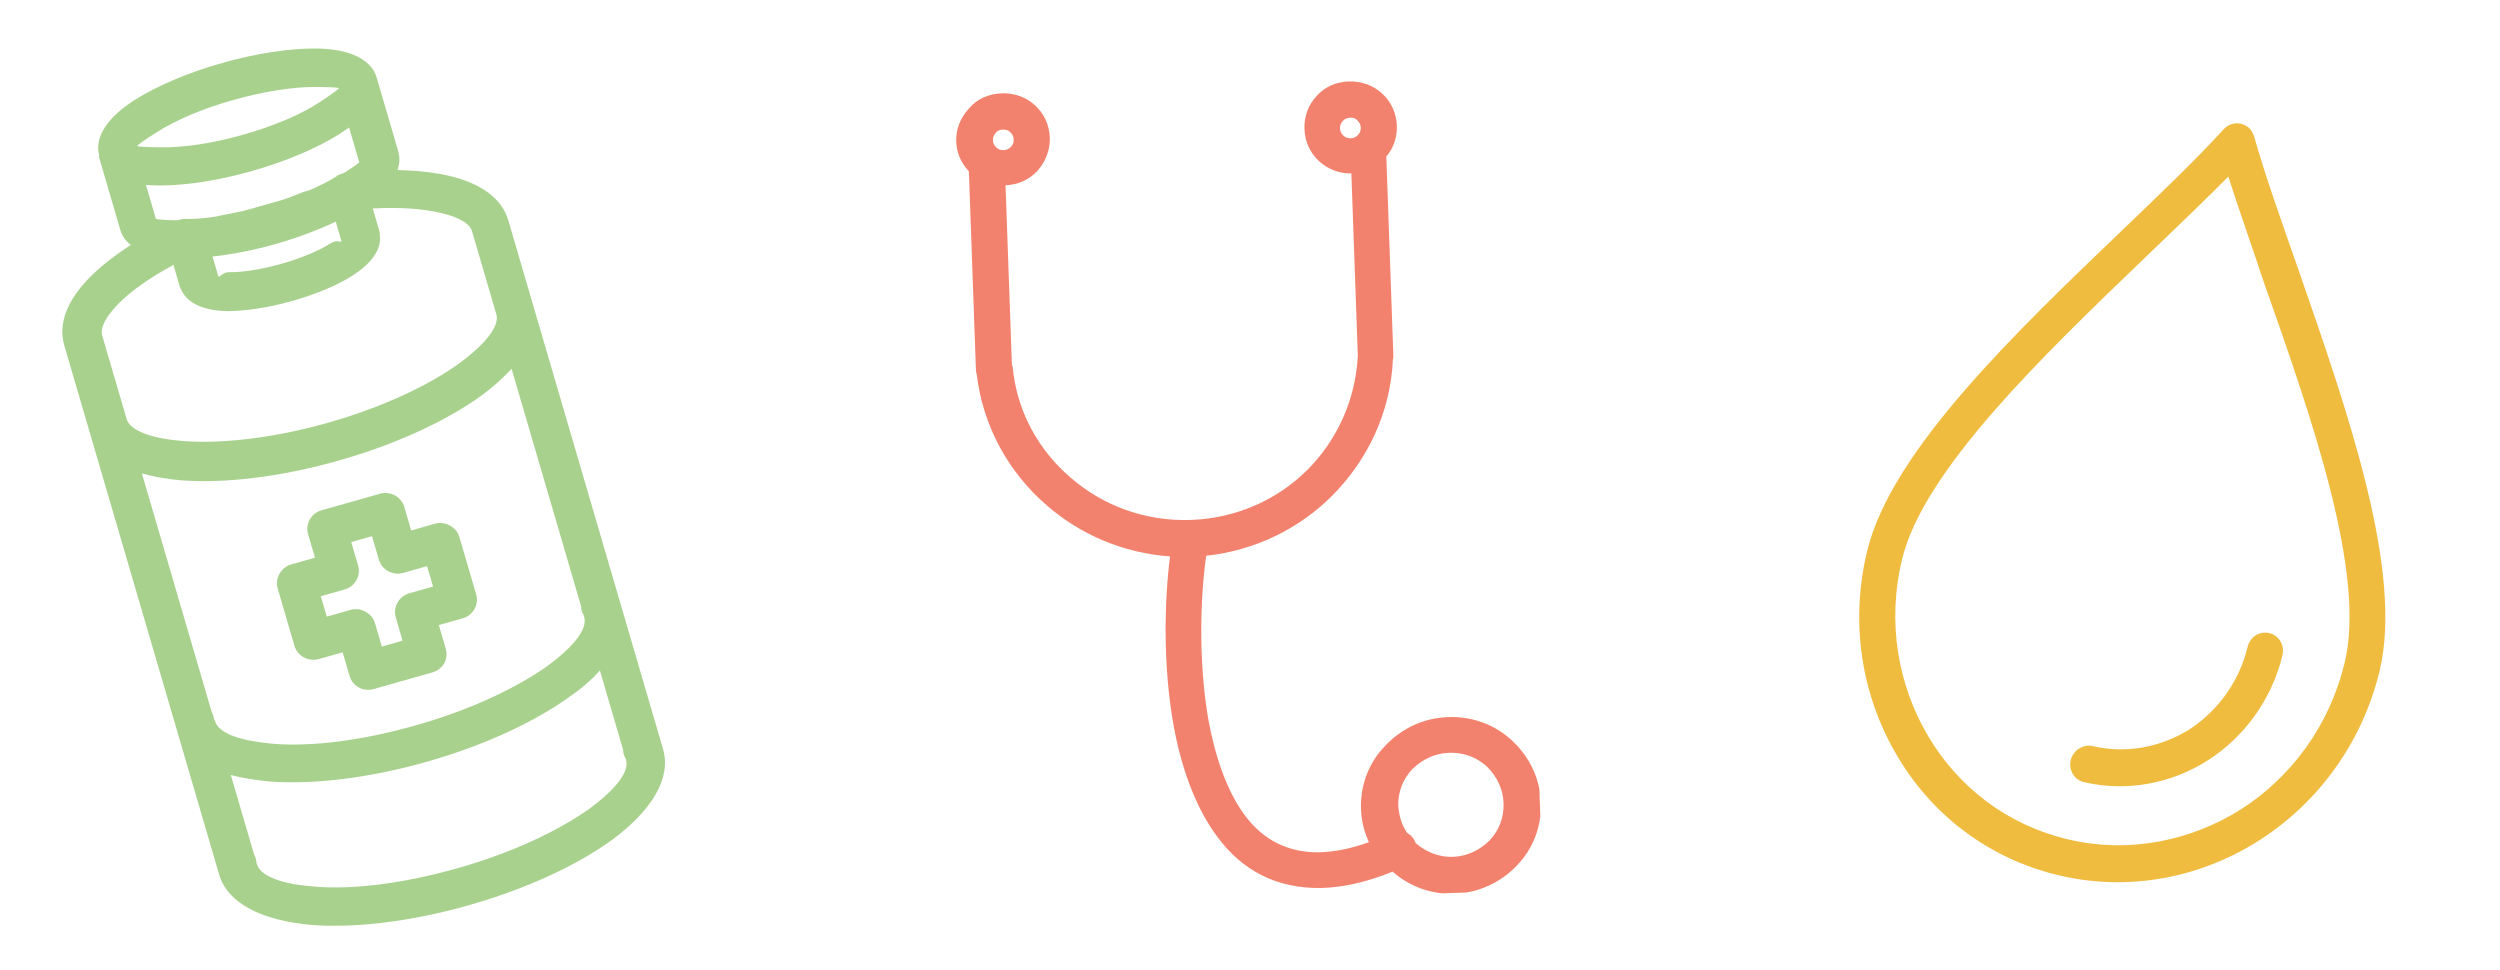 <svg width="165" height="64" viewBox="0 0 165 64" fill="none" xmlns="http://www.w3.org/2000/svg">
<g clip-path="url(#clip0)">
<path d="M6.558 10.295C6.188 9.03 7.146 7.698 8.929 6.574C10.333 5.69 12.366 4.805 14.648 4.159C16.972 3.501 19.172 3.188 20.839 3.202C22.998 3.209 24.5 3.889 24.858 5.114L24.87 5.154L26.268 9.93L26.28 9.971C26.399 10.379 26.382 10.781 26.241 11.219C27.51 11.258 28.667 11.372 29.682 11.615C31.711 12.101 33.119 13.073 33.549 14.542L33.561 14.583L35.185 20.134L40.907 39.685L43.666 49.114C43.678 49.154 43.69 49.195 43.714 49.277C43.738 49.358 43.762 49.44 43.762 49.44C44.324 51.358 43.017 53.496 40.393 55.433C38.095 57.1 34.777 58.658 30.918 59.751C27.058 60.844 23.405 61.259 20.558 61.049C17.277 60.74 15.027 59.654 14.454 57.694C14.442 57.654 14.43 57.613 14.406 57.531C14.394 57.49 14.382 57.449 14.358 57.368L11.599 47.939L5.877 28.388L4.252 22.837L4.241 22.796C3.811 21.327 4.478 19.768 5.934 18.295C6.662 17.558 7.58 16.857 8.634 16.16C8.29 15.904 8.058 15.572 7.938 15.164L7.926 15.123L6.517 10.307L6.558 10.295ZM24.603 13.76L25.033 15.23C25.057 15.311 25.081 15.393 25.063 15.486C25.213 16.46 24.503 17.413 23.212 18.22C22.229 18.852 20.824 19.427 19.247 19.873C17.67 20.32 16.158 20.527 15.037 20.535C13.548 20.515 12.432 20.079 11.992 19.187C11.968 19.106 11.902 19.036 11.878 18.954L11.448 17.485C9.896 18.322 8.629 19.212 7.8 20.065C6.971 20.918 6.599 21.642 6.742 22.132L6.754 22.173L8.355 27.642L8.367 27.683L8.379 27.724C8.689 28.476 10.089 28.963 12.201 29.117C14.723 29.287 18.073 28.913 21.642 27.902C25.21 26.892 28.25 25.457 30.294 23.994C31.958 22.771 32.923 21.614 32.779 20.816L32.755 20.734L31.166 15.305L31.154 15.264C30.999 14.734 30.251 14.327 29.141 14.066C27.883 13.76 26.329 13.669 24.603 13.76ZM14.172 47.52L14.196 47.602C14.435 48.418 15.877 48.894 18.001 49.088C20.534 49.299 23.873 48.884 27.442 47.873C31.01 46.863 34.05 45.428 36.135 43.953C37.87 42.666 38.793 41.521 38.554 40.705L38.542 40.664L38.531 40.623C38.507 40.541 38.441 40.472 38.406 40.349C38.382 40.267 38.358 40.186 38.363 40.052L33.764 24.337C33.22 24.934 32.581 25.512 31.805 26.086C29.507 27.753 26.188 29.311 22.329 30.404C18.47 31.497 14.817 31.912 11.969 31.702C11.002 31.622 10.148 31.466 9.365 31.246L13.975 47.001C14.065 47.153 14.112 47.316 14.119 47.491C14.16 47.479 14.16 47.479 14.172 47.52ZM15.235 51.153L16.776 56.418C16.866 56.569 16.913 56.733 16.919 56.908C16.931 56.949 16.943 56.989 16.943 56.989C16.943 56.989 16.943 56.989 16.955 57.03C17.194 57.846 18.648 58.363 20.76 58.516C23.294 58.727 26.632 58.312 30.201 57.302C33.77 56.291 36.809 54.856 38.894 53.382C40.63 52.095 41.553 50.95 41.314 50.133C41.302 50.093 41.302 50.093 41.302 50.093C41.278 50.011 41.213 49.941 41.177 49.819C41.153 49.737 41.129 49.655 41.135 49.521L39.594 44.256C39.049 44.852 38.41 45.431 37.622 45.963C35.324 47.63 32.005 49.189 28.146 50.282C24.287 51.374 20.634 51.79 17.787 51.579C16.861 51.488 15.965 51.344 15.235 51.153ZM11.709 14.538C11.875 14.491 12 14.456 12.178 14.45C12.219 14.438 12.261 14.426 12.314 14.455C12.943 14.454 13.601 14.4 14.331 14.282L14.372 14.27L14.414 14.259L14.455 14.247C14.965 14.147 15.516 14.035 16.068 13.923L16.109 13.911L16.192 13.888L16.234 13.876L16.275 13.864L16.317 13.852L16.358 13.841L16.4 13.829L16.441 13.817L16.483 13.805L16.524 13.794L16.566 13.782L16.856 13.7L16.898 13.688L16.939 13.676L16.981 13.664L17.022 13.653L17.064 13.641L17.105 13.629L17.147 13.617L17.188 13.606L17.271 13.582L17.313 13.57L17.354 13.559L17.396 13.547L17.437 13.535L17.479 13.523L17.52 13.512L17.562 13.5L17.603 13.488L17.686 13.465L17.728 13.453L17.769 13.441L17.811 13.429L17.852 13.418L17.894 13.406L17.935 13.394L17.977 13.382L18.018 13.371L18.06 13.359L18.101 13.347L18.143 13.335L18.184 13.324L18.226 13.312L18.267 13.3L18.309 13.288L18.35 13.277L18.433 13.253L18.474 13.241C19.055 13.077 19.53 12.854 20.016 12.672L20.057 12.661L20.099 12.649L20.14 12.637L20.223 12.614L20.265 12.602L20.348 12.579L20.389 12.567C21.029 12.297 21.657 11.987 22.149 11.671C22.19 11.659 22.232 11.647 22.22 11.606C22.374 11.518 22.498 11.483 22.664 11.436C23.31 11.033 23.719 10.74 23.707 10.699L23.038 8.413C22.813 8.566 22.629 8.706 22.363 8.87C20.959 9.754 18.926 10.638 16.602 11.296C14.32 11.943 12.12 12.256 10.453 12.242C10.18 12.231 9.907 12.22 9.635 12.209L10.292 14.453C10.482 14.488 10.944 14.534 11.709 14.538ZM22.161 14.629C20.976 15.185 19.642 15.695 18.19 16.107C16.737 16.518 15.291 16.795 14.027 16.931L14.41 18.238C14.487 18.348 14.652 17.992 15.05 17.968C15.951 17.978 17.203 17.8 18.572 17.413C19.941 17.025 21.097 16.521 21.855 16.041C22.234 15.801 22.567 16.016 22.543 15.935L22.531 15.894L22.161 14.629ZM21.221 33.679L25.08 32.586C25.785 32.387 26.492 32.805 26.683 33.459L27.137 35.01L28.714 34.563C29.378 34.375 30.126 34.782 30.317 35.435L31.428 39.231C31.631 39.925 31.205 40.62 30.541 40.808L28.964 41.254L29.418 42.805C29.621 43.499 29.237 44.183 28.532 44.382L24.673 45.475C23.967 45.675 23.272 45.297 23.069 44.603L22.616 43.052L21.039 43.498C20.375 43.687 19.638 43.32 19.435 42.627L18.324 38.831C18.133 38.178 18.547 37.442 19.211 37.254L20.788 36.807L20.334 35.256C20.143 34.603 20.515 33.879 21.221 33.679ZM24.552 35.388L23.182 35.776L23.636 37.327C23.839 38.02 23.413 38.716 22.749 38.904L21.173 39.35L21.567 40.697L23.144 40.251C23.808 40.063 24.556 40.469 24.747 41.123L25.201 42.674L26.57 42.286L26.116 40.735C25.925 40.082 26.339 39.346 27.003 39.158L28.58 38.711L28.186 37.364L26.609 37.811C25.945 37.999 25.208 37.633 25.005 36.939L24.552 35.388ZM22.368 5.819C22.357 5.778 21.716 5.738 20.773 5.74C19.379 5.737 17.481 6.009 15.365 6.608C13.29 7.196 11.536 7.957 10.328 8.742C9.528 9.233 9.048 9.59 9.06 9.631C9.072 9.672 9.671 9.723 10.614 9.721C12.062 9.753 14.001 9.47 16.034 8.894C18.109 8.306 19.904 7.533 21.071 6.76C21.901 6.216 22.38 5.859 22.368 5.819Z" fill="#A9D18E"/>
</g>
<g clip-path="url(#clip1)">
<path d="M95.597 47.327C97.213 47.272 98.73 47.859 99.818 48.902C100.905 49.904 101.645 51.358 101.701 52.955C101.758 54.552 101.163 56.052 100.109 57.127C99.096 58.201 97.625 58.931 96.009 58.987C94.434 59.041 92.999 58.49 91.913 57.528C90.198 58.226 88.673 58.558 87.259 58.607C84.188 58.672 81.958 57.389 80.387 55.284C78.903 53.336 77.958 50.649 77.455 47.868C76.75 43.934 76.843 39.693 77.223 36.722C74.141 36.508 71.307 35.285 69.096 33.362C66.593 31.209 64.866 28.15 64.461 24.685C64.416 24.567 64.412 24.447 64.408 24.327L64.379 23.529L64.378 23.489L63.947 11.31C63.442 10.768 63.136 10.098 63.109 9.34C63.079 8.501 63.416 7.73 63.962 7.152C64.466 6.535 65.262 6.188 66.111 6.159C66.959 6.13 67.738 6.423 68.323 6.962C68.909 7.502 69.258 8.25 69.288 9.088C69.318 9.927 68.981 10.698 68.476 11.275C67.93 11.853 67.214 12.198 66.366 12.227L66.761 23.407L66.763 23.447L66.782 24.006C66.785 24.086 66.787 24.126 66.829 24.165C67.095 27.114 68.521 29.704 70.69 31.548C72.776 33.356 75.564 34.42 78.594 34.316C81.624 34.212 84.33 32.961 86.283 31.015C88.237 29.069 89.476 26.388 89.616 23.465C89.613 23.385 89.61 23.305 89.607 23.225L89.587 22.666L89.586 22.626L89.19 11.445C88.382 11.473 87.602 11.14 87.059 10.639C86.473 10.099 86.123 9.352 86.094 8.513C86.064 7.674 86.36 6.905 86.906 6.326C87.412 5.749 88.168 5.404 89.016 5.375C89.864 5.346 90.643 5.639 91.229 6.178C91.814 6.718 92.164 7.466 92.194 8.304C92.221 9.063 91.963 9.791 91.497 10.327L91.929 22.546L91.93 22.586L91.959 23.384C91.963 23.504 91.967 23.624 91.931 23.745C91.771 27.229 90.264 30.359 87.921 32.718C85.772 34.87 82.871 36.329 79.608 36.68C79.22 39.452 79.085 43.614 79.747 47.47C80.198 49.933 80.967 52.225 82.197 53.862C83.343 55.382 84.953 56.287 87.095 56.253C88.065 56.22 89.15 56.023 90.348 55.582C90.041 54.913 89.854 54.2 89.826 53.401C89.769 51.804 90.363 50.305 91.417 49.229C92.509 48.072 93.94 47.384 95.597 47.327ZM66.687 8.738C66.56 8.582 66.357 8.549 66.195 8.554C65.993 8.561 65.833 8.607 65.718 8.771C65.601 8.895 65.526 9.057 65.533 9.257C65.54 9.456 65.626 9.613 65.752 9.729C65.877 9.845 66.041 9.919 66.243 9.912C66.405 9.907 66.604 9.82 66.721 9.696C66.838 9.572 66.913 9.409 66.906 9.21C66.899 9.01 66.813 8.853 66.687 8.738ZM89.593 7.953C89.466 7.798 89.303 7.763 89.101 7.77C88.899 7.777 88.74 7.863 88.623 7.987C88.506 8.111 88.431 8.273 88.438 8.473C88.445 8.672 88.532 8.829 88.657 8.945C88.782 9.061 88.947 9.135 89.149 9.128C89.351 9.121 89.51 9.036 89.627 8.912C89.743 8.788 89.819 8.625 89.812 8.426C89.805 8.226 89.718 8.069 89.593 7.953ZM92.874 54.976C93.081 55.089 93.29 55.282 93.379 55.519C93.421 55.557 93.422 55.597 93.424 55.637C94.091 56.214 94.954 56.584 95.883 56.552C96.852 56.519 97.686 56.091 98.312 55.47C98.935 54.809 99.269 53.958 99.235 52.999C99.201 52.041 98.768 51.216 98.139 50.598C97.47 49.981 96.609 49.651 95.64 49.684C94.67 49.718 93.836 50.146 93.211 50.767C92.587 51.428 92.253 52.279 92.287 53.237C92.351 53.915 92.533 54.468 92.874 54.976Z" fill="#F2826D"/>
</g>
<g clip-path="url(#clip2)">
<path d="M148.338 42.707C148.501 42.032 149.125 41.633 149.778 41.786C150.393 41.93 150.807 42.571 150.644 43.246C149.925 46.22 148.073 48.678 145.72 50.182C143.367 51.685 140.418 52.294 137.535 51.621C136.92 51.477 136.506 50.836 136.669 50.161C136.823 49.527 137.495 49.097 138.11 49.241C140.378 49.771 142.645 49.295 144.508 48.139C146.342 46.933 147.772 45.047 148.338 42.707ZM157.053 44.283C155.893 49.082 152.956 53.004 149.115 55.459C145.273 57.913 140.576 58.868 135.925 57.781C131.236 56.685 127.477 53.753 125.207 49.871C122.899 45.979 122.069 41.176 123.229 36.377C124.829 29.753 133.058 21.914 140.086 15.176C142.621 12.752 145.002 10.459 146.769 8.525C147.21 8.042 147.95 8.005 148.45 8.457C148.614 8.621 148.69 8.807 148.767 8.993C149.49 11.55 150.577 14.611 151.732 17.898C154.89 27.017 158.653 37.659 157.053 44.283ZM147.903 53.416C151.216 51.299 153.741 47.908 154.747 43.744C156.174 37.834 152.565 27.563 149.456 18.749C148.609 16.204 147.762 13.828 147.069 11.654C145.456 13.289 143.612 15.037 141.653 16.925C134.884 23.43 126.963 31.006 125.535 36.916C124.529 41.08 125.271 45.235 127.262 48.591C129.253 51.948 132.464 54.458 136.538 55.41C140.536 56.345 144.599 55.493 147.903 53.416Z" fill="#EFBC3F"/>
</g>
<defs>
<clipPath id="clip0">
<rect width="30.491" height="57.923" fill="white" transform="matrix(0.962 -0.272 0.281 0.96 0 8.307)"/>
</clipPath>
<clipPath id="clip1">
<rect width="36.986" height="53.78" fill="white" transform="matrix(0.999 -0.034 0.035 0.999 63 6.265)"/>
</clipPath>
<clipPath id="clip2">
<rect width="34.736" height="51.044" fill="white" transform="matrix(0.974 0.228 -0.235 0.972 131 4.21)"/>
</clipPath>
</defs>
</svg>
